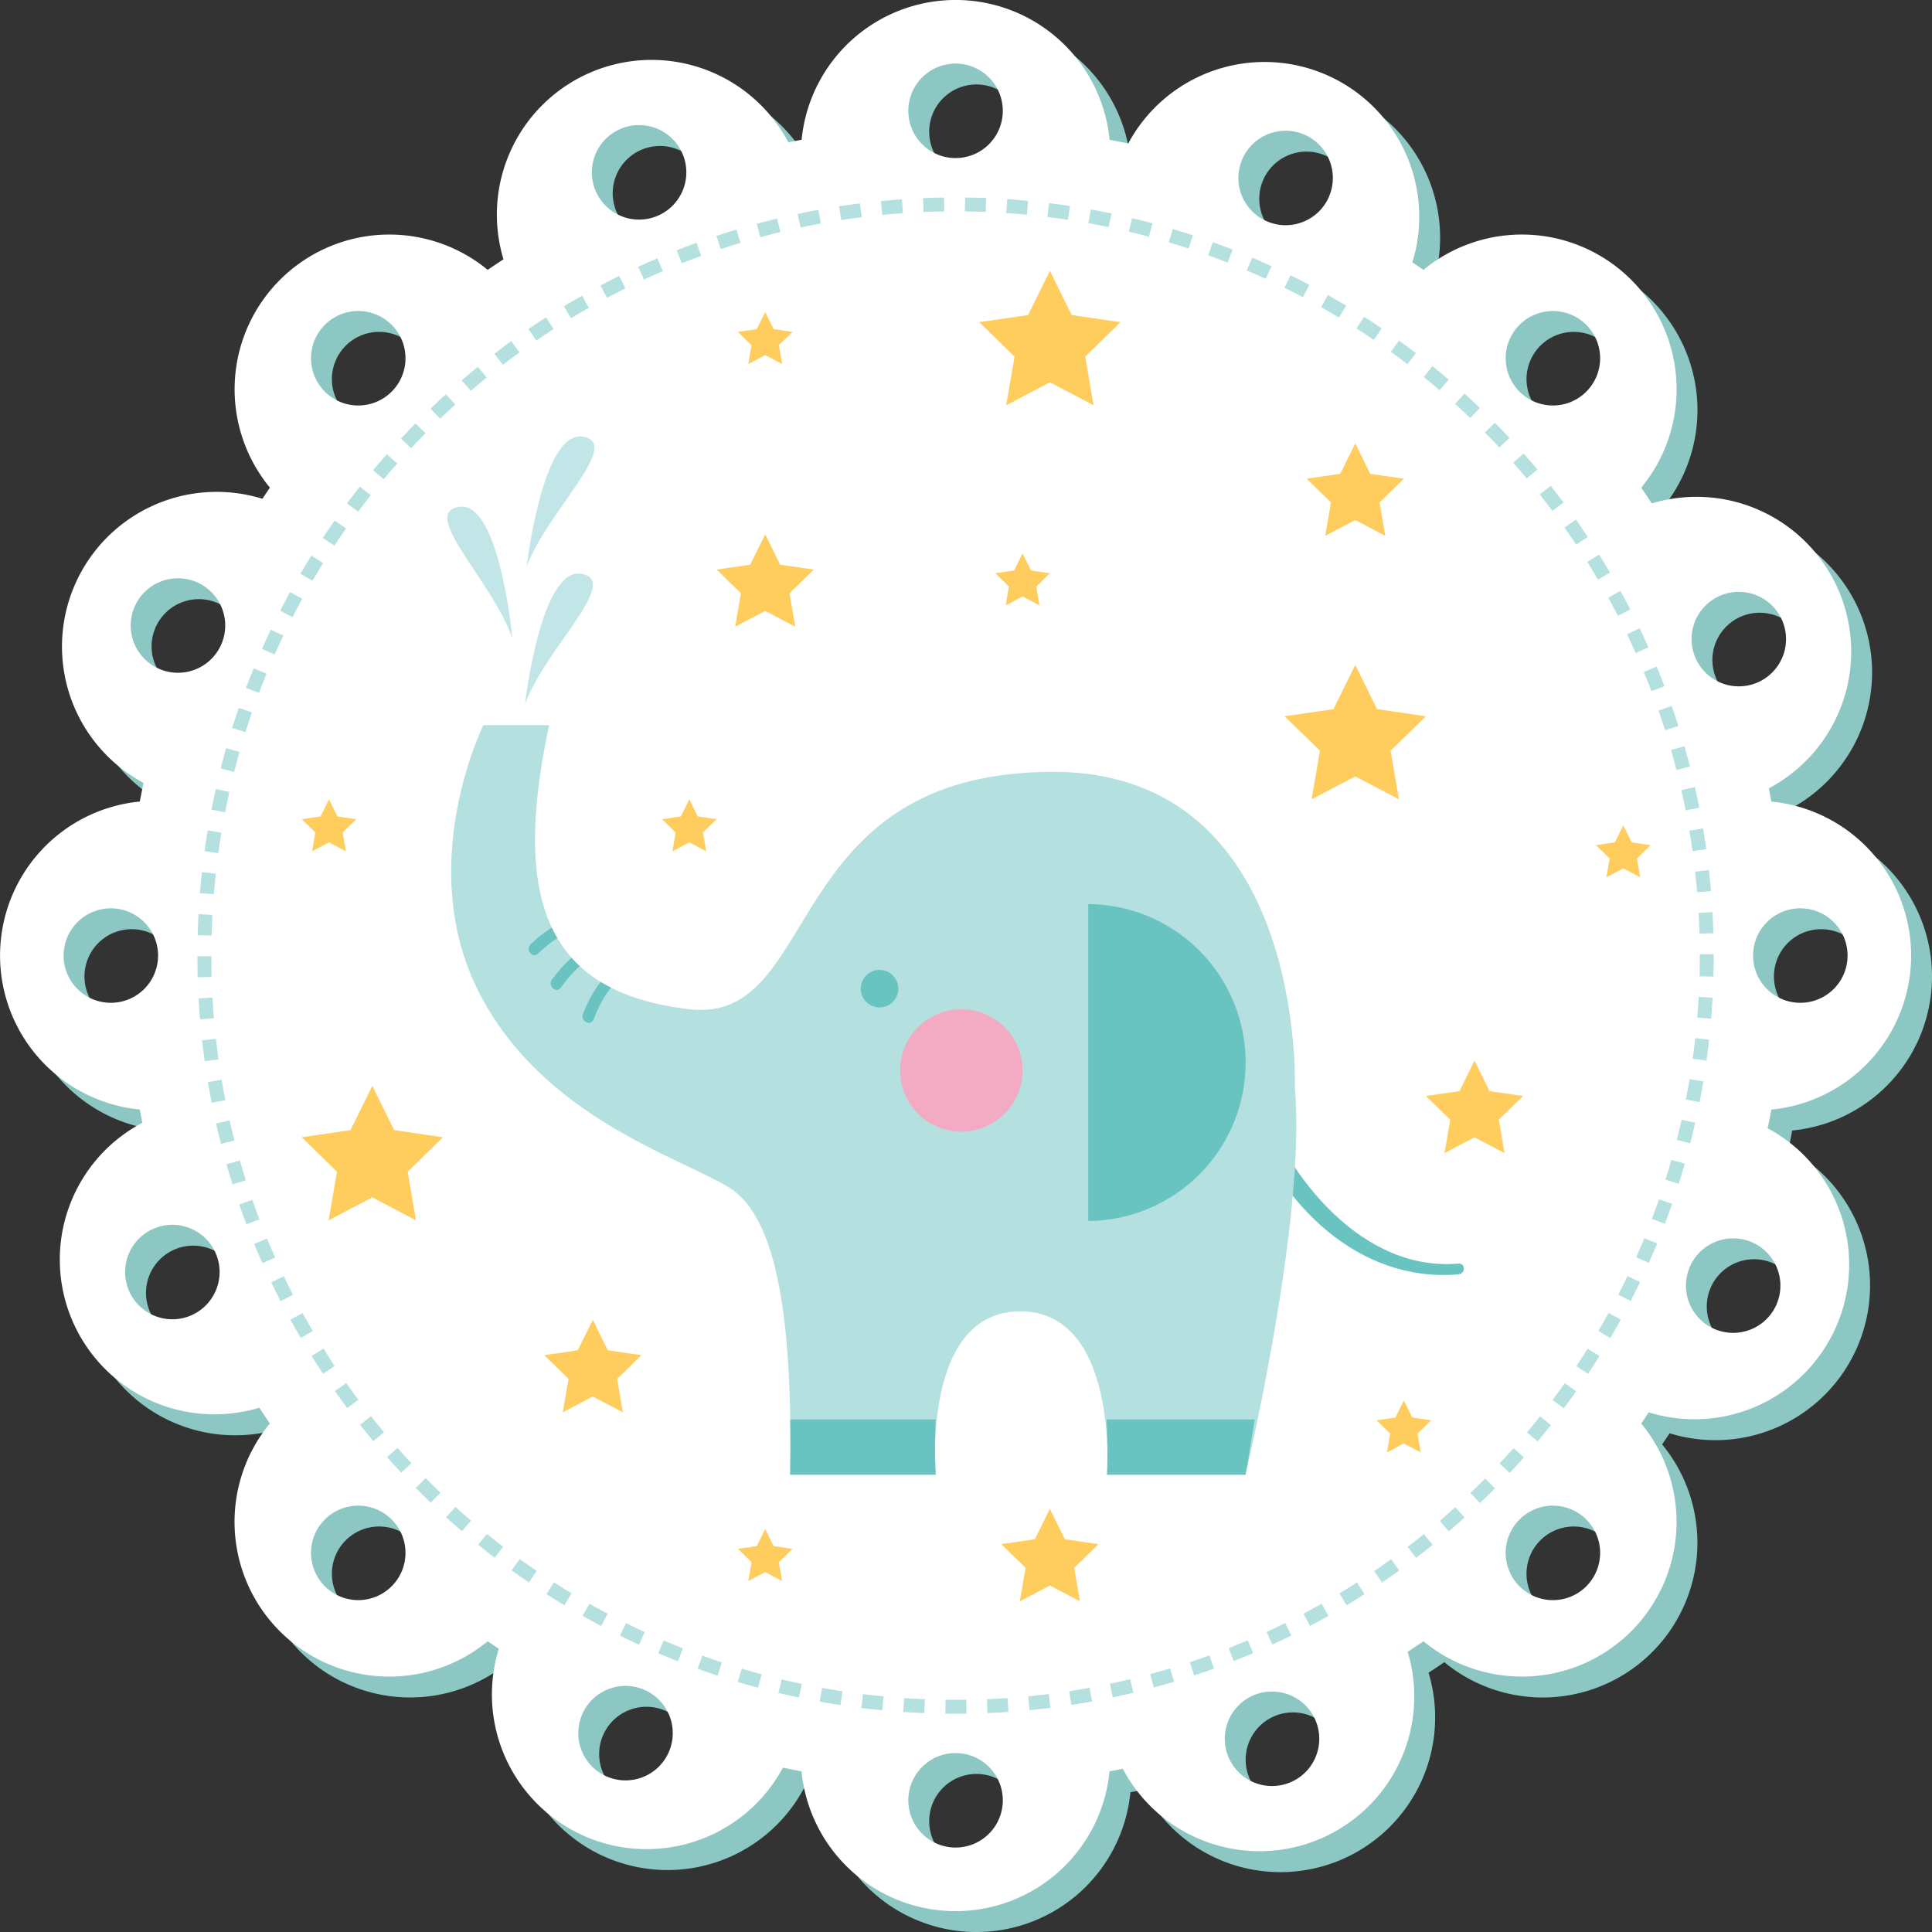 <svg xmlns="http://www.w3.org/2000/svg" width="260" height="260.001" viewBox="0 0 260 260.001">
    <rect x="0" y="0" width="260" height="260.001" fill="#333333" stroke="none"/>
    <defs>
        <clipPath id="ltkm1g52pa">
            <path data-name="패스 311" d="M142.687 154.645s-9.247 18.646-.72 35.7 27.165 22.426 33.8 26.533 8.528 18.417 8.212 38.633h19.581s-1.9-21.98 11.372-21.98 11.687 21.98 11.687 21.98h18.636s8.212-34.527 6.634-52.057c0 0 1.578-42.526-32.534-42.526-36.957 0-30.992 34.041-48.96 31.944-18.951-2.211-24.015-14.15-18.864-38.229z" transform="translate(-138.355 -154.645)" style="fill:none"/>
        </clipPath>
    </defs>
    <g data-name="그룹 146">
        <g data-name="그룹 132">
            <path data-name="패스 300" d="M335.859 185.549a20.821 20.821 0 0 0-18.811-20.723c-.112-.6-.22-1.193-.342-1.786a20.82 20.82 0 0 0-15.75-38.337q-.693-1.071-1.414-2.125a20.82 20.82 0 0 0-29.308-29.308c-.5-.341-1-.675-1.5-1.008a20.82 20.82 0 0 0-38.233-16c-.832-.176-1.671-.342-2.509-.5a20.821 20.821 0 0 0-41.447 0c-.595.113-1.192.221-1.785.342a20.82 20.82 0 0 0-38.337 15.747q-1.071.7-2.125 1.417a20.82 20.82 0 0 0-29.308 29.308q-.512.748-1.008 1.5a20.82 20.82 0 0 0-16 38.233q-.265 1.25-.5 2.51a20.82 20.82 0 0 0 0 41.445c.113.6.221 1.194.342 1.787a20.82 20.82 0 0 0 15.744 38.349q.7 1.07 1.417 2.124a20.821 20.821 0 0 0 29.308 29.309q.748.508 1.5 1.007a20.821 20.821 0 0 0 38.235 16q1.247.262 2.508.5a20.821 20.821 0 0 0 41.447 0c.6-.112 1.192-.221 1.785-.341a20.82 20.82 0 0 0 38.338-15.747c.712-.464 1.422-.938 2.126-1.417a20.82 20.82 0 0 0 29.306-29.309c.341-.5.675-1 1.009-1.5a20.82 20.82 0 0 0 16-38.235q.266-1.249.5-2.508a20.822 20.822 0 0 0 18.812-20.734zm-242.277 6.358a6.357 6.357 0 1 1 6.359-6.357 6.357 6.357 0 0 1-6.359 6.357zm10.662 42.125a6.357 6.357 0 1 1 3.513-8.275 6.356 6.356 0 0 1-3.513 8.275zm4.227-90.414a6.358 6.358 0 1 1-3.369-8.336 6.359 6.359 0 0 1 3.369 8.337zm13.912-42.948a6.358 6.358 0 1 1 0 8.989 6.357 6.357 0 0 1 0-8.988zm8.992 169.757a6.357 6.357 0 1 1 0-8.99 6.357 6.357 0 0 1 0 8.991zm37.325 22.251a6.357 6.357 0 1 1-3.367-8.336 6.358 6.358 0 0 1 3.367 8.336zm-1.645-206.635a6.358 6.358 0 1 1 3.513-8.276 6.357 6.357 0 0 1-3.513 8.276zm40.208 219.545a6.358 6.358 0 1 1 6.358-6.358 6.359 6.359 0 0 1-6.358 6.358zm0-227.361a6.358 6.358 0 1 1 6.358-6.358 6.359 6.359 0 0 1-6.358 6.358zm44.97 218.619a6.358 6.358 0 1 1 3.514-8.276 6.358 6.358 0 0 1-3.514 8.275zm5.3-213.457a6.357 6.357 0 1 1-3.367-8.336 6.355 6.355 0 0 1 3.364 8.335zm34.61 187.041a6.358 6.358 0 1 1 0-8.992 6.355 6.355 0 0 1 0 8.992zm0-160.77a6.357 6.357 0 1 1 0-8.989 6.356 6.356 0 0 1 0 8.989zm18.14 27.406a6.358 6.358 0 1 1-3.514 8.277 6.36 6.36 0 0 1 3.514-8.277zm7.477 95.383a6.358 6.358 0 1 1-3.368-8.336 6.355 6.355 0 0 1 3.368 8.336zm-3.174-46.9a6.357 6.357 0 1 1 6.357 6.357 6.358 6.358 0 0 1-6.357-6.356z" transform="translate(-75.859 -54.145)" style="fill:#8dc7c4"/>
            <path data-name="패스 301" d="M332.964 182.655a20.82 20.82 0 0 0-18.809-20.723c-.113-.6-.221-1.193-.342-1.786a20.821 20.821 0 0 0-15.75-38.338q-.7-1.07-1.415-2.124a20.82 20.82 0 0 0-29.308-29.308c-.5-.342-1-.675-1.5-1.008a20.82 20.82 0 0 0-38.233-16q-1.25-.262-2.51-.5a20.82 20.82 0 0 0-41.446 0c-.595.113-1.193.221-1.785.342a20.82 20.82 0 0 0-38.338 15.747q-1.071.7-2.124 1.417a20.821 20.821 0 0 0-29.309 29.308c-.341.5-.675 1-1.008 1.5a20.82 20.82 0 0 0-16 38.234q-.263 1.25-.5 2.51a20.82 20.82 0 0 0 0 41.445c.112.6.22 1.193.342 1.786a20.82 20.82 0 0 0 15.744 38.343q.7 1.071 1.416 2.125a20.821 20.821 0 0 0 29.311 29.308q.747.509 1.5 1.008a20.821 20.821 0 0 0 38.235 16q1.247.263 2.508.5a20.82 20.82 0 0 0 41.446 0c.6-.111 1.192-.221 1.786-.342a20.82 20.82 0 0 0 38.337-15.747q1.07-.7 2.126-1.417a20.82 20.82 0 0 0 29.307-29.308q.51-.747 1.01-1.5a20.82 20.82 0 0 0 16-38.234c.177-.832.341-1.669.5-2.509a20.822 20.822 0 0 0 18.809-20.729zm-242.276 6.357a6.357 6.357 0 1 1 6.358-6.356 6.357 6.357 0 0 1-6.358 6.356zm10.661 42.126a6.357 6.357 0 1 1 3.513-8.275 6.357 6.357 0 0 1-3.513 8.275zm4.227-90.415a6.358 6.358 0 1 1-3.369-8.336 6.357 6.357 0 0 1 3.369 8.337zm13.912-42.948a6.358 6.358 0 1 1 0 8.99 6.359 6.359 0 0 1 0-8.989zm8.992 169.758a6.357 6.357 0 1 1 0-8.99 6.358 6.358 0 0 1-.001 8.991zm37.326 22.249a6.357 6.357 0 1 1-3.368-8.335 6.357 6.357 0 0 1 3.367 8.335zM164.16 83.149a6.358 6.358 0 1 1 3.514-8.277 6.357 6.357 0 0 1-3.514 8.277zm40.208 219.544a6.357 6.357 0 1 1 6.358-6.357 6.357 6.357 0 0 1-6.358 6.357zm0-227.361a6.358 6.358 0 1 1 6.358-6.358 6.358 6.358 0 0 1-6.358 6.358zm44.971 218.62a6.358 6.358 0 1 1 3.513-8.276 6.355 6.355 0 0 1-3.513 8.275zm5.3-213.458a6.357 6.357 0 1 1-3.367-8.336 6.355 6.355 0 0 1 3.363 8.335zm34.613 187.042a6.358 6.358 0 1 1 0-8.992 6.358 6.358 0 0 1-.004 8.992zm0-160.77a6.357 6.357 0 1 1 0-8.99 6.358 6.358 0 0 1-.004 8.99zm18.142 27.406a6.357 6.357 0 1 1-3.515 8.277 6.356 6.356 0 0 1 3.511-8.277zm7.476 95.383a6.358 6.358 0 1 1-3.37-8.336 6.356 6.356 0 0 1 3.366 8.336zm-3.175-46.9a6.358 6.358 0 1 1 6.359 6.357 6.359 6.359 0 0 1-6.363-6.356z" transform="translate(-75.773 -54.059)" style="fill:#fff"/>
            <g data-name="그룹 131">
                <path data-name="패스 302" d="M205.186 285.5q-.688 0-1.372-.01l.024-1.872c.927.013 1.859.011 2.785 0l.027 1.872c-.487.01-.974.01-1.464.01zm-4.208-.085q-1.419-.06-2.831-.154l.128-1.868q1.387.095 2.781.151zm8.5 0-.076-1.871q1.394-.057 2.779-.154l.13 1.869q-1.411.091-2.831.15zm-14.157-.38q-1.416-.138-2.819-.31l.231-1.859q1.377.172 2.767.3zm19.815-.01-.18-1.863q1.39-.138 2.766-.308l.232 1.858q-1.4.171-2.817.307zm-25.443-.689q-1.406-.214-2.8-.467l.333-1.842q1.368.247 2.747.456zm31.071-.015-.283-1.851c.917-.14 1.834-.294 2.745-.46l.336 1.842q-1.392.248-2.796.464zm-36.652-1q-1.391-.291-2.768-.622l.437-1.82q1.351.323 2.717.609zm42.23-.019-.385-1.832a91.245 91.245 0 0 0 2.716-.612l.437 1.821q-1.375.33-2.767.621zM178.6 282q-1.371-.37-2.728-.775l.538-1.793q1.331.4 2.677.76zm53.262-.024-.488-1.806q1.346-.365 2.677-.763l.539 1.793c-.907.268-1.814.528-2.73.774zm-58.7-1.6c-.9-.3-1.8-.606-2.689-.931l.637-1.759q1.313.476 2.64.913zm64.127-.028-.588-1.776q1.326-.439 2.631-.912l.637 1.758q-1.328.482-2.679.926zm-69.477-1.906q-1.324-.522-2.631-1.08l.734-1.722q1.284.549 2.584 1.06zm74.81-.027-.688-1.74c.861-.341 1.718-.695 2.567-1.056l.735 1.722q-1.298.55-2.613 1.069zm-80.04-2.205c-.862-.394-1.716-.8-2.565-1.223l.829-1.677q1.249.617 2.518 1.2zm85.239-.016-.783-1.7q1.26-.581 2.505-1.2l.83 1.679q-1.263.627-2.55 1.215zm-90.334-2.5q-1.259-.665-2.493-1.366l.924-1.629q1.212.688 2.446 1.341zm95.4-.006-.875-1.654q1.227-.651 2.435-1.335l.922 1.629q-1.226.689-2.478 1.352zm4.926-2.787-.966-1.6q1.192-.72 2.36-1.47l1.011 1.575q-1.188.755-2.401 1.487zm-105.272 0q-1.217-.735-2.411-1.5l1.011-1.576q1.173.751 2.367 1.474zm110.037-3.053-1.055-1.547q1.15-.783 2.275-1.6l1.1 1.518q-1.145.816-2.317 1.616zm-114.815-.015q-1.173-.8-2.324-1.633l1.1-1.516q1.129.818 2.28 1.6zm119.406-3.3-1.139-1.487q1.1-.846 2.185-1.72l1.18 1.452q-1.095.874-2.223 1.738zm-124.006-.023q-1.126-.865-2.229-1.758l1.181-1.453q1.081.876 2.188 1.726zm128.406-3.545-1.218-1.422q1.055-.905 2.087-1.84l1.257 1.386q-1.045.935-2.123 1.858zm-132.813-.031q-1.076-.923-2.127-1.877l1.259-1.385q1.032.934 2.088 1.842zm137.015-3.777-1.3-1.351q1-.963 1.983-1.954l1.332 1.316q-.986.988-2.012 1.971zm-141.21-.057q-1.022-.982-2.02-1.991l1.334-1.315q.976.99 1.982 1.954zm145.2-4-1.368-1.278q.95-1.02 1.874-2.062l1.4 1.24q-.941 1.067-1.91 2.1zm-149.177-.036a99.896 99.896 0 0 1-1.906-2.1l1.4-1.238q.921 1.043 1.87 2.06zm152.933-4.215-1.436-1.2q.893-1.068 1.756-2.163l1.469 1.161q-.882 1.118-1.793 2.205zm-156.685-.034q-.908-1.089-1.787-2.2l1.471-1.16q.862 1.093 1.753 2.16zm160.2-4.42-1.5-1.119q.832-1.118 1.635-2.258l1.533 1.082q-.822 1.161-1.67 2.3zm-163.713-.029q-.845-1.135-1.66-2.295l1.53-1.071q.8 1.138 1.631 2.253zm166.981-4.611-1.56-1.033q.768-1.163 1.507-2.345l1.589.99q-.756 1.204-1.536 2.388zm-170.235-.019q-.782-1.179-1.531-2.382l1.589-.99q.736 1.18 1.5 2.338zm173.238-4.8-1.614-.947q.7-1.2 1.374-2.426l1.642.9q-.689 1.247-1.405 2.473zm-176.232 0q-.713-1.22-1.4-2.462l1.641-.9q.668 1.22 1.371 2.417zm-2.721-4.962q-.645-1.257-1.255-2.535l1.688-.808q.6 1.256 1.233 2.489zm181.688-.016-1.667-.854q.637-1.24 1.239-2.5l1.689.807q-.619 1.28-1.266 2.543zm-184.128-5.087q-.573-1.289-1.113-2.6l1.731-.712q.531 1.285 1.091 2.551zm186.578-.043-1.711-.76q.565-1.273 1.1-2.566l1.731.711q-.547 1.314-1.125 2.611zm-188.737-5.198q-.5-1.324-.968-2.665l1.768-.615q.459 1.318.951 2.618zm190.893-.064-1.752-.664q.5-1.305.953-2.626l1.77.613q-.468 1.346-.971 2.677zm-192.754-5.293q-.428-1.35-.818-2.717l1.8-.514q.383 1.34.8 2.666zm194.619-.085-1.787-.564q.419-1.326.8-2.666l1.8.512q-.39 1.367-.814 2.718zm-196.177-5.369q-.351-1.371-.665-2.756l1.826-.414q.307 1.362.652 2.707zm197.728-.086-1.813-.463q.343-1.346.648-2.707l1.828.411q-.313 1.387-.663 2.759zm-198.979-5.445q-.275-1.388-.51-2.79l1.846-.31q.233 1.375.5 2.739zm200.226-.088-1.839-.362q.268-1.362.5-2.738l1.846.307q-.236 1.403-.507 2.793zm-201.166-5.505q-.2-1.4-.352-2.814l1.86-.208q.154 1.387.346 2.763zm202.1-.089-1.855-.257q.189-1.375.344-2.763l1.861.206q-.156 1.408-.35 2.813zm-202.728-5.547q-.118-1.409-.2-2.829l1.87-.1q.079 1.394.193 2.777zm203.349-.089-1.862-.157q.115-1.383.192-2.777l1.868.1q-.079 1.422-.198 2.833zM103.2 186.4q-.041-1.413-.042-2.836h1.872q0 1.4.042 2.785zm203.974-.091-1.872-.05q.038-1.387.039-2.784v-.18h1.87v.18q0 1.418-.038 2.83zm-202.109-5.53-1.871-.049q.036-1.42.115-2.833l1.87.1q-.079 1.383-.115 2.778zm200.233-.264q-.041-1.4-.12-2.783l1.87-.107q.08 1.412.123 2.834zm-199.933-5.3-1.866-.151q.115-1.417.27-2.823l1.861.2q-.151 1.384-.265 2.775zm199.619-.265q-.121-1.391-.275-2.771l1.861-.209q.159 1.4.277 2.821zm-199.013-5.269-1.855-.255c.128-.939.272-1.873.425-2.8l1.847.308q-.228 1.366-.416 2.748zm198.39-.263q-.194-1.383-.426-2.751l1.846-.312q.236 1.4.433 2.8zm-197.477-5.228-1.837-.358q.271-1.4.581-2.778l1.826.411q-.304 1.356-.57 2.725zm196.552-.26q-.274-1.369-.58-2.724l1.827-.413q.311 1.378.589 2.773zM108.1 158.758l-1.814-.46q.349-1.378.736-2.74l1.8.511q-.376 1.338-.722 2.689zm194.1-.257q-.346-1.351-.73-2.687l1.8-.516q.39 1.361.744 2.737zm-192.58-5.1-1.787-.562q.429-1.359.892-2.7l1.771.611q-.455 1.318-.874 2.65zm191.047-.254q-.421-1.33-.879-2.641l1.768-.617q.466 1.337.9 2.693zm-189.223-5.026-1.752-.661q.5-1.333 1.041-2.648l1.733.71q-.529 1.294-1.021 2.602zm187.392-.231q-.495-1.3-1.028-2.589l1.733-.714c.358.873.708 1.751 1.044 2.637zm-185.276-4.934-1.71-.759q.575-1.3 1.187-2.583l1.69.805q-.6 1.262-1.165 2.539zm183.155-.2q-.566-1.269-1.163-2.52l1.687-.809q.611 1.273 1.187 2.567zm-180.754-4.833-1.666-.853q.646-1.266 1.328-2.512l1.643.9q-.666 1.221-1.303 2.464zm178.354-.174q-.633-1.237-1.3-2.453l1.64-.9q.683 1.238 1.329 2.5zm-175.676-4.72-1.616-.944q.716-1.227 1.467-2.432l1.589.989q-.735 1.182-1.438 2.386zm173-.148q-.706-1.2-1.441-2.377l1.59-.992q.748 1.2 1.465 2.422zM121.585 128.3l-1.561-1.033q.783-1.185 1.6-2.346l1.533 1.076q-.804 1.136-1.572 2.303zm167.113-.13q-.768-1.158-1.569-2.295l1.53-1.079q.816 1.157 1.6 2.338zm-163.911-4.432-1.5-1.118q.846-1.14 1.726-2.253l1.47 1.158q-.864 1.089-1.695 2.209zm160.71-.114q-.833-1.113-1.694-2.205l1.467-1.16q.879 1.11 1.728 2.247zm-157.262-4.262-1.437-1.2q.907-1.089 1.846-2.154l1.4 1.239q-.916 1.04-1.808 2.11zm153.813-.1q-.894-1.067-1.815-2.11l1.4-1.24q.937 1.061 1.848 2.148zm-150.128-4.08-1.369-1.277q.968-1.036 1.963-2.047l1.334 1.313q-.978.994-1.928 2.011zm146.442-.094q-.952-1.019-1.929-2.007l1.33-1.317q1 1.01 1.967 2.045zm-142.534-3.872-1.3-1.35q1.022-.981 2.071-1.936l1.259 1.385q-1.026.937-2.03 1.901zm138.621-.088q-1.006-.963-2.038-1.9l1.258-1.387q1.051.953 2.074 1.934zm-134.5-3.653-1.22-1.42q1.074-.923 2.174-1.816l1.181 1.452q-1.084.877-2.136 1.784zm130.375-.086q-1.058-.905-2.14-1.783l1.177-1.455q1.106.892 2.181 1.816zm-126.056-3.423-1.141-1.484q1.122-.862 2.271-1.694l1.1 1.517q-1.13.815-2.231 1.661zm121.726-.083q-1.1-.847-2.235-1.663l1.1-1.518q1.151.832 2.279 1.695zM148.768 100.7l-1.056-1.547q1.169-.8 2.361-1.564l1.013 1.574q-1.17.759-2.318 1.537zm112.708-.085q-1.151-.784-2.326-1.538l1.011-1.576q1.2.767 2.368 1.565zM153.444 97.7l-.967-1.6q1.209-.731 2.441-1.43l.924 1.627q-1.21.683-2.398 1.403zm103.339-.087q-1.195-.72-2.409-1.406l.922-1.629q1.234.7 2.453 1.431zm-98.506-2.655L157.4 93.3q1.249-.662 2.517-1.292l.831 1.678q-1.248.614-2.472 1.271zm93.65-.088q-1.233-.652-2.484-1.269l.828-1.679q1.278.63 2.531 1.293zm-88.677-2.38-.783-1.7q1.281-.591 2.583-1.15l.737 1.722q-1.278.546-2.537 1.128zm83.674-.09q-1.268-.582-2.554-1.128l.734-1.723q1.308.557 2.6 1.151zm-78.572-2.095-.689-1.741q1.315-.521 2.652-1.007l.639 1.76q-1.311.478-2.603.988zm73.436-.091q-1.3-.509-2.612-.984l.635-1.762q1.342.485 2.662 1zm-68.2-1.81-.591-1.777q1.343-.445 2.7-.856l.54 1.793q-1.337.4-2.654.836zm62.952-.084q-1.32-.435-2.656-.833l.535-1.794q1.361.406 2.706.85zm-57.627-1.52-.49-1.807q1.367-.37 2.748-.7l.439 1.82q-1.356.32-2.697.687zm52.286-.068q-1.342-.361-2.7-.684l.434-1.821q1.383.329 2.75.7zm-46.875-1.237-.389-1.832q1.386-.294 2.784-.549l.336 1.841q-1.372.245-2.73.536zm41.46-.054q-1.359-.285-2.733-.533l.331-1.842q1.4.252 2.785.541zM189.8 84.49l-.285-1.85q1.4-.215 2.809-.394l.234 1.858q-1.386.174-2.758.386zm30.5-.04q-1.372-.208-2.757-.379l.229-1.858q1.41.173 2.809.386zm-24.976-.65-.182-1.863q1.409-.138 2.826-.237l.131 1.868q-1.392.091-2.775.232zm19.457-.025q-1.386-.131-2.776-.226l.125-1.867q1.418.093 2.828.229zm-13.9-.363-.079-1.871q1.41-.06 2.829-.081l.028 1.871q-1.397.016-2.782.076zm8.348-.012q-1.388-.055-2.783-.072l.022-1.873q1.423.018 2.837.074z" transform="translate(-76.589 -54.875)" style="fill:#b4e0e0"/>
            </g>
        </g>
        <g data-name="그룹 145">
            <g data-name="그룹 133">
                <path data-name="패스 303" d="M248.751 208.563c4.418 12 14.927 22.676 28.47 21.51.924-.08.93-1.526 0-1.448-12.872 1.108-22.875-11.348-27.076-22.76-.318-.867-1.715 1.822-1.393 2.7z" transform="translate(-80.925 -58.577)" style="fill:#69c3c1"/>
            </g>
            <g data-name="그룹 144">
                <g data-name="그룹 134">
                    <path data-name="패스 304" d="M148.6 151.157s2.114-18.424 7.559-17.514-4.859 10.098-7.559 17.514z" transform="translate(-77.942 -56.429)" style="fill:#c2e6e8"/>
                    <path data-name="패스 305" d="M146.565 142.044s-1.679-18.468-7.144-17.687 4.623 10.211 7.144 17.687z" transform="translate(-77.621 -56.153)" style="fill:#c2e6e8"/>
                    <path data-name="패스 306" d="M148.824 132.143s2.114-18.424 7.558-17.515-4.863 10.1-7.558 17.515z" transform="translate(-77.949 -55.862)" style="fill:#c2e6e8"/>
                </g>
                <g data-name="그룹 143">
                    <g data-name="그룹 141">
                        <path data-name="패스 307" d="M142.687 154.645s-9.247 18.646-.72 35.7 27.165 22.426 33.8 26.533 8.528 18.417 8.212 38.633h19.581s-1.9-21.98 11.372-21.98 11.687 21.98 11.687 21.98h18.636s8.212-34.527 6.634-52.057c0 0 1.578-42.526-32.534-42.526-36.957 0-30.992 34.041-48.96 31.944-18.951-2.211-24.015-14.15-18.864-38.229z" transform="translate(-77.637 -57.056)" style="fill:#b4e0e0"/>
                        <g data-name="그룹 140">
                            <g data-name="그룹 139" style="clip-path:url(#ltkm1g52pa)" transform="translate(60.718 97.589)">
                                <g data-name="그룹 138">
                                    <g data-name="그룹 135">
                                        <path data-name="패스 308" d="M157.334 181.331c-2.894-.54-6.022 1.757-7.958 3.575-.747.7.218 1.983.972 1.274 1.626-1.526 4.316-3.718 6.79-3.258 1.016.191 1.208-1.4.2-1.591z" transform="translate(-138.675 -155.437)" style="fill:#69c3c1"/>
                                    </g>
                                    <g data-name="그룹 136">
                                        <path data-name="패스 309" d="M159.482 184.813c-2.942 0-5.594 2.837-7.159 4.98-.606.829.579 1.909 1.191 1.076 1.316-1.8 3.556-4.451 6.071-4.455 1.035 0 .928-1.6-.1-1.6z" transform="translate(-138.766 -155.543)" style="fill:#69c3c1"/>
                                    </g>
                                    <g data-name="그룹 137">
                                        <path data-name="패스 310" d="M162.27 187.851c-2.842.761-4.674 4.183-5.637 6.659-.374.955 1.051 1.694 1.426.73.808-2.079 2.292-5.216 4.721-5.868 1-.266.486-1.786-.51-1.52z" transform="translate(-138.898 -155.633)" style="fill:#69c3c1"/>
                                    </g>
                                </g>
                            </g>
                        </g>
                    </g>
                    <path data-name="패스 312" d="M200.218 191.115a2.525 2.525 0 1 1-2.526-2.523 2.526 2.526 0 0 1 2.526 2.523z" transform="translate(-79.33 -58.067)" style="fill:#69c3c1"/>
                    <path data-name="패스 313" d="M217.1 202.286a8.238 8.238 0 1 1-8.238-8.238 8.238 8.238 0 0 1 8.238 8.238z" transform="translate(-79.492 -58.23)" style="fill:#f3abc4"/>
                    <path data-name="패스 314" d="M226.726 179.464v42.641a21.321 21.321 0 0 0 0-42.641z" transform="translate(-80.27 -57.795)" style="fill:#69c3c1"/>
                    <g data-name="그룹 142">
                        <path data-name="패스 315" d="M185.391 250.951c.029 2.531.024 5.024-.014 7.431h19.584s-.193-3.154-.021-7.431z" transform="translate(-79.038 -59.925)" style="fill:#69c3c1"/>
                        <path data-name="패스 316" d="M229.27 250.951c.217 4.277.057 7.431.057 7.431h18.636s.507-2.861 1.243-7.431z" transform="translate(-80.346 -59.925)" style="fill:#69c3c1"/>
                    </g>
                </g>
            </g>
        </g>
    </g>
    <g data-name="그룹 147">
        <path data-name="패스 317" d="m181.715 128.164 2.021 4.1 4.52.657-3.269 3.188.771 4.5-4.043-2.126-4.042 2.126.772-4.5-3.27-3.188 4.519-.657z" transform="translate(-78.735 -56.267)" style="fill:#ffcd5e"/>
        <path data-name="패스 318" d="m221.109 91.625 2.939 5.955 6.572.955-4.756 4.635 1.124 6.546-5.878-3.09-5.878 3.09 1.123-6.546-4.755-4.635 6.572-.955z" transform="translate(-79.82 -55.178)" style="fill:#ffcd5e"/>
        <path data-name="패스 319" d="m217.5 130.82 1.137 2.3 2.542.369-1.84 1.793.435 2.532-2.274-1.2-2.274 1.2.435-2.532-1.839-1.793 2.541-.369z" transform="translate(-79.886 -56.346)" style="fill:#ffcd5e"/>
        <path data-name="패스 320" d="m181.8 97.342 1.136 2.3 2.543.37-1.84 1.793.435 2.532-2.274-1.2-2.274 1.2.435-2.532-1.84-1.793 2.542-.37z" transform="translate(-78.822 -55.348)" style="fill:#ffcd5e"/>
        <path data-name="패스 321" d="m263.467 146.286 2.938 5.956 6.573.955-4.756 4.635 1.123 6.546-5.877-3.091-5.879 3.091 1.123-6.546-4.755-4.635 6.572-.955z" transform="translate(-81.082 -56.806)" style="fill:#ffcd5e"/>
        <path data-name="패스 322" d="m263.558 115.561 2.021 4.1 4.52.657-3.272 3.188.773 4.5-4.042-2.125-4.044 2.119.773-4.5-3.271-3.188 4.519-.657z" transform="translate(-81.173 -55.891)" style="fill:#ffcd5e"/>
        <path data-name="패스 323" d="m171.269 164.933 1.137 2.3 2.542.369-1.84 1.793.435 2.531-2.274-1.2L169 171.93l.434-2.531-1.839-1.793 2.541-.369z" transform="translate(-78.509 -57.362)" style="fill:#ffcd5e"/>
        <path data-name="패스 324" d="m300.826 168.539 1.136 2.3 2.542.369-1.839 1.792.434 2.532-2.272-1.2-2.274 1.2.434-2.532-1.839-1.793 2.541-.369z" transform="translate(-82.369 -57.469)" style="fill:#ffcd5e"/>
        <path data-name="패스 325" d="m121.295 164.933 1.137 2.3 2.542.369-1.84 1.793.435 2.531-2.274-1.2-2.274 1.2.435-2.531-1.84-1.793 2.542-.369z" transform="translate(-77.02 -57.362)" style="fill:#ffcd5e"/>
        <path data-name="패스 326" d="m280.1 201.181 2.021 4.1 4.519.657-3.269 3.187.771 4.5-4.042-2.125-4.042 2.125.771-4.5-3.27-3.187 4.519-.657z" transform="translate(-81.666 -58.442)" style="fill:#ffcd5e"/>
        <path data-name="패스 327" d="m127.127 204.681 2.939 5.955 6.572.955-4.757 4.635 1.119 6.545-5.878-3.09-5.878 3.09 1.123-6.545-4.756-4.635 6.572-.955z" transform="translate(-77.02 -58.546)" style="fill:#ffcd5e"/>
        <path data-name="패스 328" d="m157.8 237.134 2.022 4.1 4.519.657-3.272 3.188.773 4.5-4.042-2.129-4.042 2.125.772-4.5-3.271-3.188 4.52-.657z" transform="translate(-78.022 -59.513)" style="fill:#ffcd5e"/>
        <path data-name="패스 329" d="m181.8 266.148 1.136 2.3 2.543.368-1.84 1.793.435 2.532-2.274-1.2-2.274 1.2.435-2.532-1.84-1.793 2.542-.368z" transform="translate(-78.822 -60.378)" style="fill:#ffcd5e"/>
        <path data-name="패스 330" d="m270.387 248.31 1.136 2.3 2.542.369-1.839 1.793.435 2.531-2.274-1.195-2.274 1.195.435-2.531-1.84-1.793 2.541-.369z" transform="translate(-81.462 -59.846)" style="fill:#ffcd5e"/>
        <path data-name="패스 331" d="m221.2 263.343 2.021 4.1 4.519.659-3.27 3.186.772 4.5-4.043-2.125-4.042 2.125.772-4.5-3.271-3.186 4.52-.659z" transform="translate(-79.911 -60.294)" style="fill:#ffcd5e"/>
    </g>
</svg>
